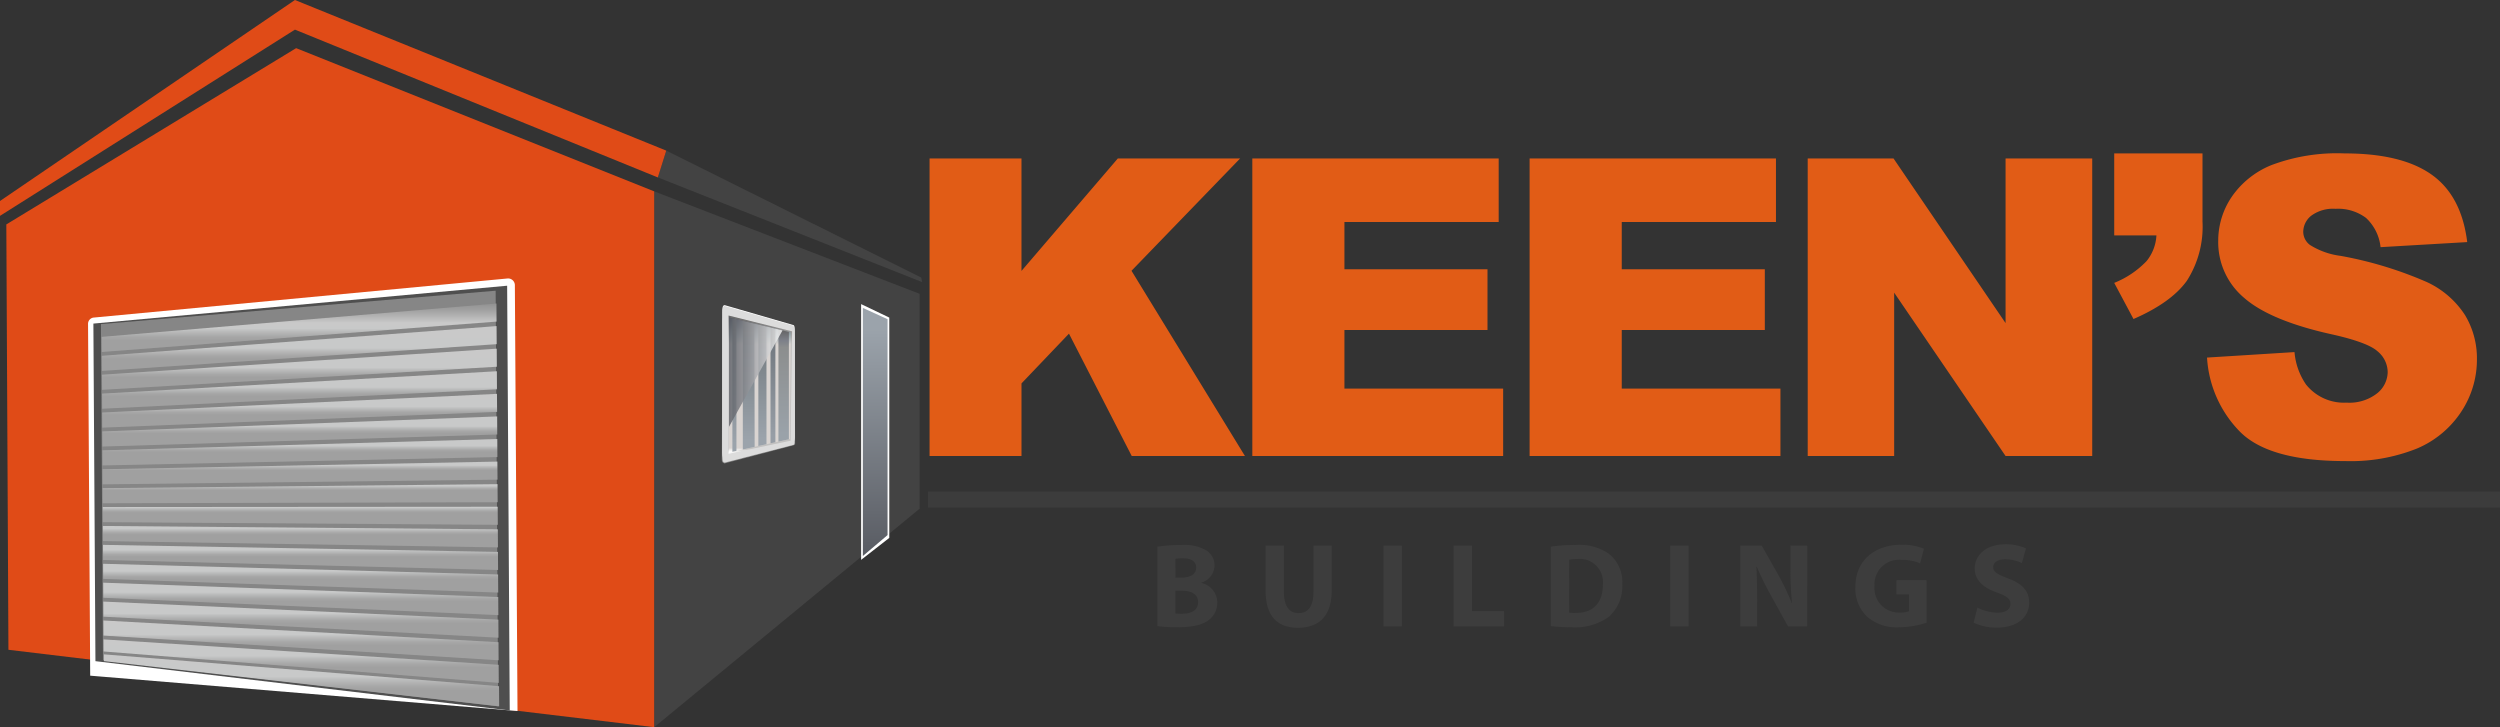 <svg xmlns="http://www.w3.org/2000/svg" xmlns:xlink="http://www.w3.org/1999/xlink" width="312.785" height="90.982" viewBox="0 0 312.785 90.982">
  <rect x="0" y="0" width="312.785" height="90.982" fill="#333333" stroke="none"/>
  <defs>
    <linearGradient id="linear-gradient" x1="0.435" y1="0.761" x2="0.435" y2="-0.172" gradientUnits="objectBoundingBox">
      <stop offset="0" stop-color="#a0a0a0"/>
      <stop offset="0.082" stop-color="#a7a7a7"/>
      <stop offset="0.207" stop-color="#bcbdbd"/>
      <stop offset="0.262" stop-color="#c8c9c9"/>
      <stop offset="0.388" stop-color="#c9c9c9"/>
      <stop offset="0.425" stop-color="#c3c3c3"/>
      <stop offset="0.666" stop-color="#a1a1a1"/>
      <stop offset="0.866" stop-color="#8d8d8d"/>
      <stop offset="1" stop-color="#868686"/>
    </linearGradient>
    <linearGradient id="linear-gradient-2" x1="0.435" y1="0.735" x2="0.435" y2="-0.194" gradientUnits="objectBoundingBox">
      <stop offset="0" stop-color="#a0a0a0"/>
      <stop offset="0.082" stop-color="#a7a7a7"/>
      <stop offset="0.207" stop-color="#bcbdbd"/>
      <stop offset="0.262" stop-color="#c8c9c9"/>
      <stop offset="0.762" stop-color="#c9c9c9"/>
      <stop offset="1" stop-color="#fff"/>
    </linearGradient>
    <linearGradient id="linear-gradient-3" x1="0.435" y1="0.703" x2="0.435" y2="-0.221" xlink:href="#linear-gradient-2"/>
    <linearGradient id="linear-gradient-4" x1="0.434" y1="0.666" x2="0.434" y2="-0.253" xlink:href="#linear-gradient-2"/>
    <linearGradient id="linear-gradient-5" x1="0.434" y1="0.62" x2="0.434" y2="-0.292" xlink:href="#linear-gradient-2"/>
    <linearGradient id="linear-gradient-6" x1="0.434" y1="0.563" x2="0.434" y2="-0.34" xlink:href="#linear-gradient-2"/>
    <linearGradient id="linear-gradient-7" x1="0.433" y1="0.491" x2="0.433" y2="-0.402" xlink:href="#linear-gradient-2"/>
    <linearGradient id="linear-gradient-8" x1="0.433" y1="0.395" x2="0.433" y2="-0.483" xlink:href="#linear-gradient-2"/>
    <linearGradient id="linear-gradient-9" x1="0.433" y1="0.331" x2="0.433" y2="-0.597" xlink:href="#linear-gradient-2"/>
    <linearGradient id="linear-gradient-10" x1="0.432" y1="0.327" x2="0.432" y2="-0.769" xlink:href="#linear-gradient-2"/>
    <linearGradient id="linear-gradient-11" x1="0.432" y1="0.412" x2="0.432" y2="-0.68" xlink:href="#linear-gradient-2"/>
    <linearGradient id="linear-gradient-12" x1="0.432" y1="0.481" x2="0.432" y2="-0.595" xlink:href="#linear-gradient-2"/>
    <linearGradient id="linear-gradient-13" x1="0.431" y1="0.532" x2="0.431" y2="-0.532" xlink:href="#linear-gradient-2"/>
    <linearGradient id="linear-gradient-14" x1="0.431" y1="0.571" x2="0.431" y2="-0.483" xlink:href="#linear-gradient-2"/>
    <linearGradient id="linear-gradient-15" x1="0.431" y1="0.603" x2="0.431" y2="-0.445" xlink:href="#linear-gradient-2"/>
    <linearGradient id="linear-gradient-16" x1="0.43" y1="0.628" x2="0.43" y2="-0.413" xlink:href="#linear-gradient-2"/>
    <linearGradient id="linear-gradient-17" x1="0.43" y1="0.65" x2="0.43" y2="-0.387" xlink:href="#linear-gradient-2"/>
    <linearGradient id="linear-gradient-18" x1="0.43" y1="0.698" x2="0.43" y2="-0.33" xlink:href="#linear-gradient-2"/>
    <linearGradient id="linear-gradient-19" x1="0.5" y1="1" x2="0.5" gradientUnits="objectBoundingBox">
      <stop offset="0" stop-color="#fff"/>
      <stop offset="0.008" stop-color="#f9f9f9"/>
      <stop offset="0.018" stop-color="#e9e9e8"/>
      <stop offset="0.029" stop-color="#cfcecd"/>
      <stop offset="0.034" stop-color="#c2c1c0"/>
      <stop offset="0.801" stop-color="#c2c1c0"/>
      <stop offset="0.911" stop-color="#8c8b8b"/>
      <stop offset="1" stop-color="#656565"/>
    </linearGradient>
    <linearGradient id="linear-gradient-20" x1="0.5" y1="1" x2="0.5" gradientUnits="objectBoundingBox">
      <stop offset="0" stop-color="#fff"/>
      <stop offset="0.009" stop-color="#faf9f9"/>
      <stop offset="0.022" stop-color="#eceae8"/>
      <stop offset="0.034" stop-color="#d9d4d1"/>
      <stop offset="0.801" stop-color="#d9d4d1"/>
      <stop offset="0.82" stop-color="#c7c8c7"/>
      <stop offset="0.864" stop-color="#a0aeb2"/>
      <stop offset="1" stop-color="#424552"/>
    </linearGradient>
    <linearGradient id="linear-gradient-21" x1="0.5" y1="0.97" x2="0.5" y2="-0.03" gradientUnits="objectBoundingBox">
      <stop offset="0.034" stop-color="#9ba3ab"/>
      <stop offset="0.801" stop-color="#767e83"/>
      <stop offset="0.864" stop-color="#737777"/>
      <stop offset="1" stop-color="#5a5d64"/>
    </linearGradient>
    <linearGradient id="linear-gradient-22" x1="0.5" y1="0.96" x2="0.5" y2="-0.04" xlink:href="#linear-gradient-21"/>
    <linearGradient id="linear-gradient-23" x1="0.5" y1="0.967" x2="0.5" y2="-0.033" gradientUnits="objectBoundingBox">
      <stop offset="0.034" stop-color="#9ba3ab"/>
      <stop offset="0.801" stop-color="#767e83"/>
      <stop offset="0.864" stop-color="#737777"/>
      <stop offset="1" stop-color="#595d63"/>
    </linearGradient>
    <linearGradient id="linear-gradient-24" x1="0.5" y1="0.967" x2="0.5" y2="-0.033" gradientUnits="objectBoundingBox">
      <stop offset="0.034" stop-color="#979ea6"/>
      <stop offset="0.801" stop-color="#747b82"/>
      <stop offset="0.864" stop-color="#686a6b"/>
      <stop offset="1" stop-color="#53565c"/>
    </linearGradient>
    <linearGradient id="linear-gradient-25" x1="0.5" y1="0.963" x2="0.5" y2="-0.037" gradientUnits="objectBoundingBox">
      <stop offset="0.034" stop-color="#9aa2a9"/>
      <stop offset="0.801" stop-color="#8c8e8e"/>
      <stop offset="0.864" stop-color="#7d8089"/>
      <stop offset="1" stop-color="#595753"/>
    </linearGradient>
    <linearGradient id="linear-gradient-26" y1="0.5" x2="1" y2="0.5" gradientUnits="objectBoundingBox">
      <stop offset="0" stop-color="#5a5d64"/>
      <stop offset="0.222" stop-color="#7a7c82"/>
      <stop offset="0.707" stop-color="#cbccce"/>
      <stop offset="1" stop-color="#fff"/>
    </linearGradient>
    <linearGradient id="linear-gradient-27" x1="0.5" y1="1" x2="0.5" gradientUnits="objectBoundingBox">
      <stop offset="0.024" stop-color="#5a5d64"/>
      <stop offset="0.915" stop-color="#9ba3ab"/>
      <stop offset="0.993" stop-color="#9ba3ab"/>
    </linearGradient>
  </defs>
  <g id="Group_1668" data-name="Group 1668" transform="translate(17383 518)">
    <path id="Path_1542" data-name="Path 1542" d="M3.859-37.223h11.5v14.066L27.41-37.223h15.3L29.124-23.173,43.316,0H29.152L21.3-15.308,15.361-9.083V0H3.859Zm40.38,0H75.064v7.947h-19.3v5.916h17.9v7.592h-17.9V-8.43H75.622V0H44.24Zm34.693,0h30.824v7.947H90.46v5.916h17.9v7.592H90.46V-8.43h19.855V0H78.932Zm34.794,0h10.74l14.016,20.593V-37.223h10.842V0H138.482L124.543-20.438V0H113.727Zm38.349-.635h11.045v8.506a12.531,12.531,0,0,1-1.955,7.427q-1.955,2.729-6.678,4.786l-2.412-4.52a11.556,11.556,0,0,0,4.05-2.729,5.563,5.563,0,0,0,1.231-3.212h-5.281Zm11.613,25.543L174.632-13a8.348,8.348,0,0,0,1.447,4.063,6.082,6.082,0,0,0,5.078,2.26,5.623,5.623,0,0,0,3.8-1.155,3.461,3.461,0,0,0,1.333-2.679,3.417,3.417,0,0,0-1.27-2.59q-1.27-1.143-5.891-2.158-7.566-1.7-10.791-4.52a9.089,9.089,0,0,1-3.25-7.186,9.76,9.76,0,0,1,1.663-5.421,11.031,11.031,0,0,1,5-4.012,23.354,23.354,0,0,1,9.153-1.46q7.135,0,10.88,2.653t4.456,8.442l-10.842.635a5.828,5.828,0,0,0-1.815-3.656,5.831,5.831,0,0,0-3.821-1.143,4.611,4.611,0,0,0-3.021.851,2.607,2.607,0,0,0-1.016,2.069,2.073,2.073,0,0,0,.838,1.6,9.425,9.425,0,0,0,3.859,1.371,48.281,48.281,0,0,1,10.8,3.288,11.356,11.356,0,0,1,4.748,4.126,10.461,10.461,0,0,1,1.485,5.51,11.8,11.8,0,0,1-1.98,6.6,12.393,12.393,0,0,1-5.535,4.583A22.365,22.365,0,0,1,180.979.635q-9.5,0-13.152-3.656A14.421,14.421,0,0,1,163.688-12.314Z" transform="translate(-17270.557 -460.948)" fill="#e15c16"/>
    <path id="Path_1541" data-name="Path 1541" d="M.99-.045a17.688,17.688,0,0,0,2.475.15c2.01,0,3.24-.33,3.975-.915A2.693,2.693,0,0,0,8.49-2.955a2.53,2.53,0,0,0-2.01-2.49v-.03a2.285,2.285,0,0,0,1.665-2.16A2.2,2.2,0,0,0,6.93-9.615a5.584,5.584,0,0,0-2.985-.57,18.215,18.215,0,0,0-2.955.21ZM3.255-8.46a6.243,6.243,0,0,1,.975-.06c1.035,0,1.62.405,1.62,1.17S5.2-6.105,4.005-6.105h-.75Zm0,3.99h.78c1.14,0,2.055.4,2.055,1.425,0,1.065-.915,1.455-1.95,1.455a7.213,7.213,0,0,1-.885-.03Zm11.28-5.64v5.64c0,3.225,1.5,4.635,4.05,4.635C21.225.165,22.8-1.32,22.8-4.44v-5.67H20.52v5.82c0,1.785-.66,2.625-1.86,2.625-1.17,0-1.83-.885-1.83-2.625v-5.82Zm14.745,0V0h2.3V-10.11ZM38.055,0H44.37V-1.92H40.35v-8.19H38.055ZM50.22-.045a19.8,19.8,0,0,0,2.595.15A7.258,7.258,0,0,0,57.48-1.2a5.128,5.128,0,0,0,1.68-4.1,4.473,4.473,0,0,0-1.71-3.81,6.5,6.5,0,0,0-4.14-1.08,20.408,20.408,0,0,0-3.09.21Zm2.295-8.3a4.754,4.754,0,0,1,1.035-.09,2.9,2.9,0,0,1,3.18,3.21c0,2.415-1.35,3.555-3.42,3.54a4.207,4.207,0,0,1-.8-.045ZM65.16-10.11V0h2.3V-10.11ZM76.035,0V-3.045c0-1.65-.03-3.075-.09-4.41l.045-.015A37.553,37.553,0,0,0,77.745-3.9L79.9,0h2.4V-10.11h-2.1v2.955A37.518,37.518,0,0,0,80.4-2.94h-.045a29.313,29.313,0,0,0-1.65-3.465l-2.1-3.705h-2.67V0ZM97.23-5.79H93.465v1.785h1.56V-1.89a3.061,3.061,0,0,1-1.125.15,3.038,3.038,0,0,1-3.18-3.315,3.059,3.059,0,0,1,3.345-3.27,5.6,5.6,0,0,1,2.355.435l.48-1.83a6.964,6.964,0,0,0-2.805-.5c-3.315,0-5.76,1.92-5.775,5.28A4.892,4.892,0,0,0,89.745-1.26,5.634,5.634,0,0,0,93.855.105a11.314,11.314,0,0,0,3.375-.57Zm5.895,5.325A6.616,6.616,0,0,0,105.99.15c2.775,0,4.08-1.44,4.08-3.135,0-1.425-.84-2.355-2.625-3.015-1.305-.5-1.875-.78-1.875-1.425,0-.525.48-.975,1.47-.975a4.806,4.806,0,0,1,2.115.48l.51-1.845a6.194,6.194,0,0,0-2.58-.51c-2.385,0-3.825,1.32-3.825,3.045,0,1.47,1.1,2.4,2.775,2.985,1.215.435,1.695.8,1.695,1.425,0,.66-.555,1.1-1.605,1.1a5.833,5.833,0,0,1-2.535-.63Z" transform="translate(-17239.191 -439.626)" fill="#3d3d3d"/>
    <path id="Path_1" data-name="Path 1" d="M291.947,383.242" transform="translate(-17505.236 -886.518)" fill="none" stroke="#434343" stroke-miterlimit="10" stroke-width="5"/>
    <line id="Line_1" data-name="Line 1" x2="196.682" transform="translate(-17266.896 -455.5)" fill="none" stroke="#3c3c3c" stroke-miterlimit="10" stroke-width="2"/>
    <path id="Path_2" data-name="Path 2" d="M218.653,407.237v26.877l-33.211,27.341V394.417Z" transform="translate(-17486.592 -888.474)" fill="#434343"/>
    <path id="Path_3" data-name="Path 3" d="M187.049,388.237l31.9,15.881.113.57-33.064-13.1Z" transform="translate(-17486.689 -887.392)" fill="#434343"/>
    <path id="Path_4" data-name="Path 4" d="M123.123,365.393l46.459,18.845-1.054,3.355L123.123,369.1l-36.9,23.3v-1.86Z" transform="translate(-17469.223 -883.393)" fill="#e04b17"/>
    <path id="Path_5" data-name="Path 5" d="M168.242,390.614l-44.8-17.918-36.26,22.055.264,53.218,80.792,9.684Z" transform="translate(-17469.391 -884.672)" fill="#e04b17"/>
    <path id="Path_6" data-name="Path 6" d="M220.347,413.2l-3.523-1.687v32l3.523-2.748Z" transform="translate(-17492.086 -891.466)" fill="#fff"/>
    <path id="Path_7" data-name="Path 7" d="M153.308,461.746l-.974-.078-51.821-4.289-.668-.055-.268-44a.79.79,0,0,1,.662-.8L152,407.634a.849.849,0,0,1,.978.807Z" transform="translate(-17471.561 -890.787)" fill="#fff"/>
    <path id="Path_8" data-name="Path 8" d="M100.642,455.7l-.257-42.237,51.767-4.737.324,53.139Z" transform="translate(-17471.701 -890.978)" fill="#4f4f4f"/>
    <path id="Path_9" data-name="Path 9" d="M101.787,455.724l-.256-42.064,49.384-4.176.317,52Z" transform="translate(-17471.902 -891.112)" fill="#868686"/>
    <path id="Path_10" data-name="Path 10" d="M151.05,413.685l-49.386,3.808-.012-1.892,49.384-4.176Z" transform="translate(-17471.924 -891.452)" fill="url(#linear-gradient)"/>
    <path id="Path_11" data-name="Path 11" d="M151.071,417.111l-49.389,3.348-.012-1.892,49.386-3.716Z" transform="translate(-17471.928 -892.051)" fill="url(#linear-gradient-2)"/>
    <path id="Path_12" data-name="Path 12" d="M151.091,420.535,101.7,423.423l-.012-1.892,49.389-3.256Z" transform="translate(-17471.93 -892.651)" fill="url(#linear-gradient-3)"/>
    <path id="Path_13" data-name="Path 13" d="M151.111,423.96l-49.394,2.429-.012-1.892,49.392-2.8Z" transform="translate(-17471.934 -893.25)" fill="url(#linear-gradient-4)"/>
    <path id="Path_14" data-name="Path 14" d="M151.131,427.385l-49.4,1.969-.012-1.892,49.395-2.337Z" transform="translate(-17471.936 -893.85)" fill="url(#linear-gradient-5)"/>
    <path id="Path_15" data-name="Path 15" d="M151.152,430.809l-49.4,1.509-.012-1.892,49.4-1.877Z" transform="translate(-17471.939 -894.449)" fill="url(#linear-gradient-6)"/>
    <path id="Path_16" data-name="Path 16" d="M151.172,434.234l-49.4,1.049-.012-1.892,49.4-1.417Z" transform="translate(-17471.941 -895.049)" fill="url(#linear-gradient-7)"/>
    <path id="Path_17" data-name="Path 17" d="M151.192,437.659l-49.406.589-.012-1.892,49.4-.957Z" transform="translate(-17471.945 -895.648)" fill="url(#linear-gradient-8)"/>
    <path id="Path_18" data-name="Path 18" d="M151.213,441.084l-49.408.13-.012-1.892,49.406-.5Z" transform="translate(-17471.949 -896.248)" fill="url(#linear-gradient-9)"/>
    <path id="Path_19" data-name="Path 19" d="M151.233,444.508l-49.411-.33-.012-1.892,49.409-.038Z" transform="translate(-17471.951 -896.847)" fill="url(#linear-gradient-10)"/>
    <path id="Path_20" data-name="Path 20" d="M151.253,447.844l-49.414-.79-.012-1.892,49.412.422Z" transform="translate(-17471.955 -897.357)" fill="url(#linear-gradient-11)"/>
    <path id="Path_21" data-name="Path 21" d="M151.273,451.171l-49.417-1.25-.012-1.892,49.414.882Z" transform="translate(-17471.957 -897.859)" fill="url(#linear-gradient-12)"/>
    <path id="Path_22" data-name="Path 22" d="M151.294,454.5l-49.42-1.71-.012-1.892,49.417,1.342Z" transform="translate(-17471.961 -898.361)" fill="url(#linear-gradient-13)"/>
    <path id="Path_23" data-name="Path 23" d="M151.314,457.826l-49.422-2.169-.012-1.892,49.42,1.8Z" transform="translate(-17471.963 -898.863)" fill="url(#linear-gradient-14)"/>
    <path id="Path_24" data-name="Path 24" d="M151.334,461.152l-49.425-2.629-.012-1.892,49.423,2.261Z" transform="translate(-17471.967 -899.365)" fill="url(#linear-gradient-15)"/>
    <path id="Path_25" data-name="Path 25" d="M151.354,464.479l-49.428-3.089-.012-1.892,49.426,2.721Z" transform="translate(-17471.971 -899.867)" fill="url(#linear-gradient-16)"/>
    <path id="Path_26" data-name="Path 26" d="M151.375,467.807l-49.433-3.929-.009-1.512,49.429,3.181Z" transform="translate(-17471.973 -900.369)" fill="url(#linear-gradient-17)"/>
    <path id="Path_27" data-name="Path 27" d="M151.434,471.141l-49.444-5.658-.005-.849,49.433,3.988Z" transform="translate(-17471.982 -900.766)" fill="url(#linear-gradient-18)"/>
    <g id="Group_1" data-name="Group 1" transform="translate(-17292.691 -479.821)">
      <path id="Path_28" data-name="Path 28" d="M204.865,429.325s0,.068-.193.162l-8.659,2.271c-.323-.18-.318-.2-.318-.572l.074-17.082c0-.516.158-.9.351-.85l8.491,2.17c.11.028.2.367.2.752Z" transform="translate(-195.696 -411.95)" fill="#868686"/>
      <path id="Path_29" data-name="Path 29" d="M204.827,428.1c0,.387-.089.725-.2.753l-8.491,2.17c-.192.049-.351-.333-.351-.851v-17.9c0-.517.158-.639.349-.582l8.542,2.479c.11.033.149.184.149.57Z" transform="translate(-195.712 -411.674)" fill="#fff"/>
      <path id="Path_30" data-name="Path 30" d="M204.827,428.374c0,.385,0,.756-.111.785l-8.579,2.221c-.192.051-.351-.091-.351-.607V412.634c0-.517.093-.9.285-.844l8.557,2.464c.11.031.2.373.2.759Z" transform="translate(-195.712 -411.693)" fill="#dcdcdc"/>
      <path id="Path_31" data-name="Path 31" d="M196.721,430.541V413.249l7.946,1.98-.186,13.679Z" transform="translate(-195.875 -411.95)" fill="url(#linear-gradient-19)"/>
      <path id="Path_32" data-name="Path 32" d="M204.419,428.75l-7.628,1.686V413.547l7.736,1.867Z" transform="translate(-195.888 -412.002)" fill="url(#linear-gradient-20)"/>
      <path id="Path_33" data-name="Path 33" d="M197.806,430.252l-.509.113v-16.7l.509.123Z" transform="translate(-195.976 -412.023)" fill="url(#linear-gradient-21)"/>
      <path id="Path_34" data-name="Path 34" d="M200.36,429.816l-1.479.327V414.051l1.45.35Z" transform="translate(-196.253 -412.09)" fill="url(#linear-gradient-22)"/>
      <path id="Path_35" data-name="Path 35" d="M202.254,429.588l-1.017.225V414.62l1.017.245Z" transform="translate(-196.666 -412.19)" fill="url(#linear-gradient-23)"/>
      <path id="Path_36" data-name="Path 36" d="M203.692,429.419l-.612.135v-14.49l.612.148Z" transform="translate(-196.989 -412.268)" fill="url(#linear-gradient-24)"/>
      <path id="Path_37" data-name="Path 37" d="M205.591,429.1l-1.309.289V415.355l1.309.316Z" transform="translate(-197.199 -412.318)" fill="url(#linear-gradient-25)"/>
      <path id="Path_38" data-name="Path 38" d="M196.791,427.218V413.547l6.69,1.614Z" transform="translate(-195.888 -412.002)" opacity="0.8" fill="url(#linear-gradient-26)"/>
    </g>
    <path id="Path_39" data-name="Path 39" d="M217.087,443.131V412.093l3.089,1.414v27.009Z" transform="translate(-17492.131 -891.568)" fill="url(#linear-gradient-27)"/>
  </g>
</svg>
